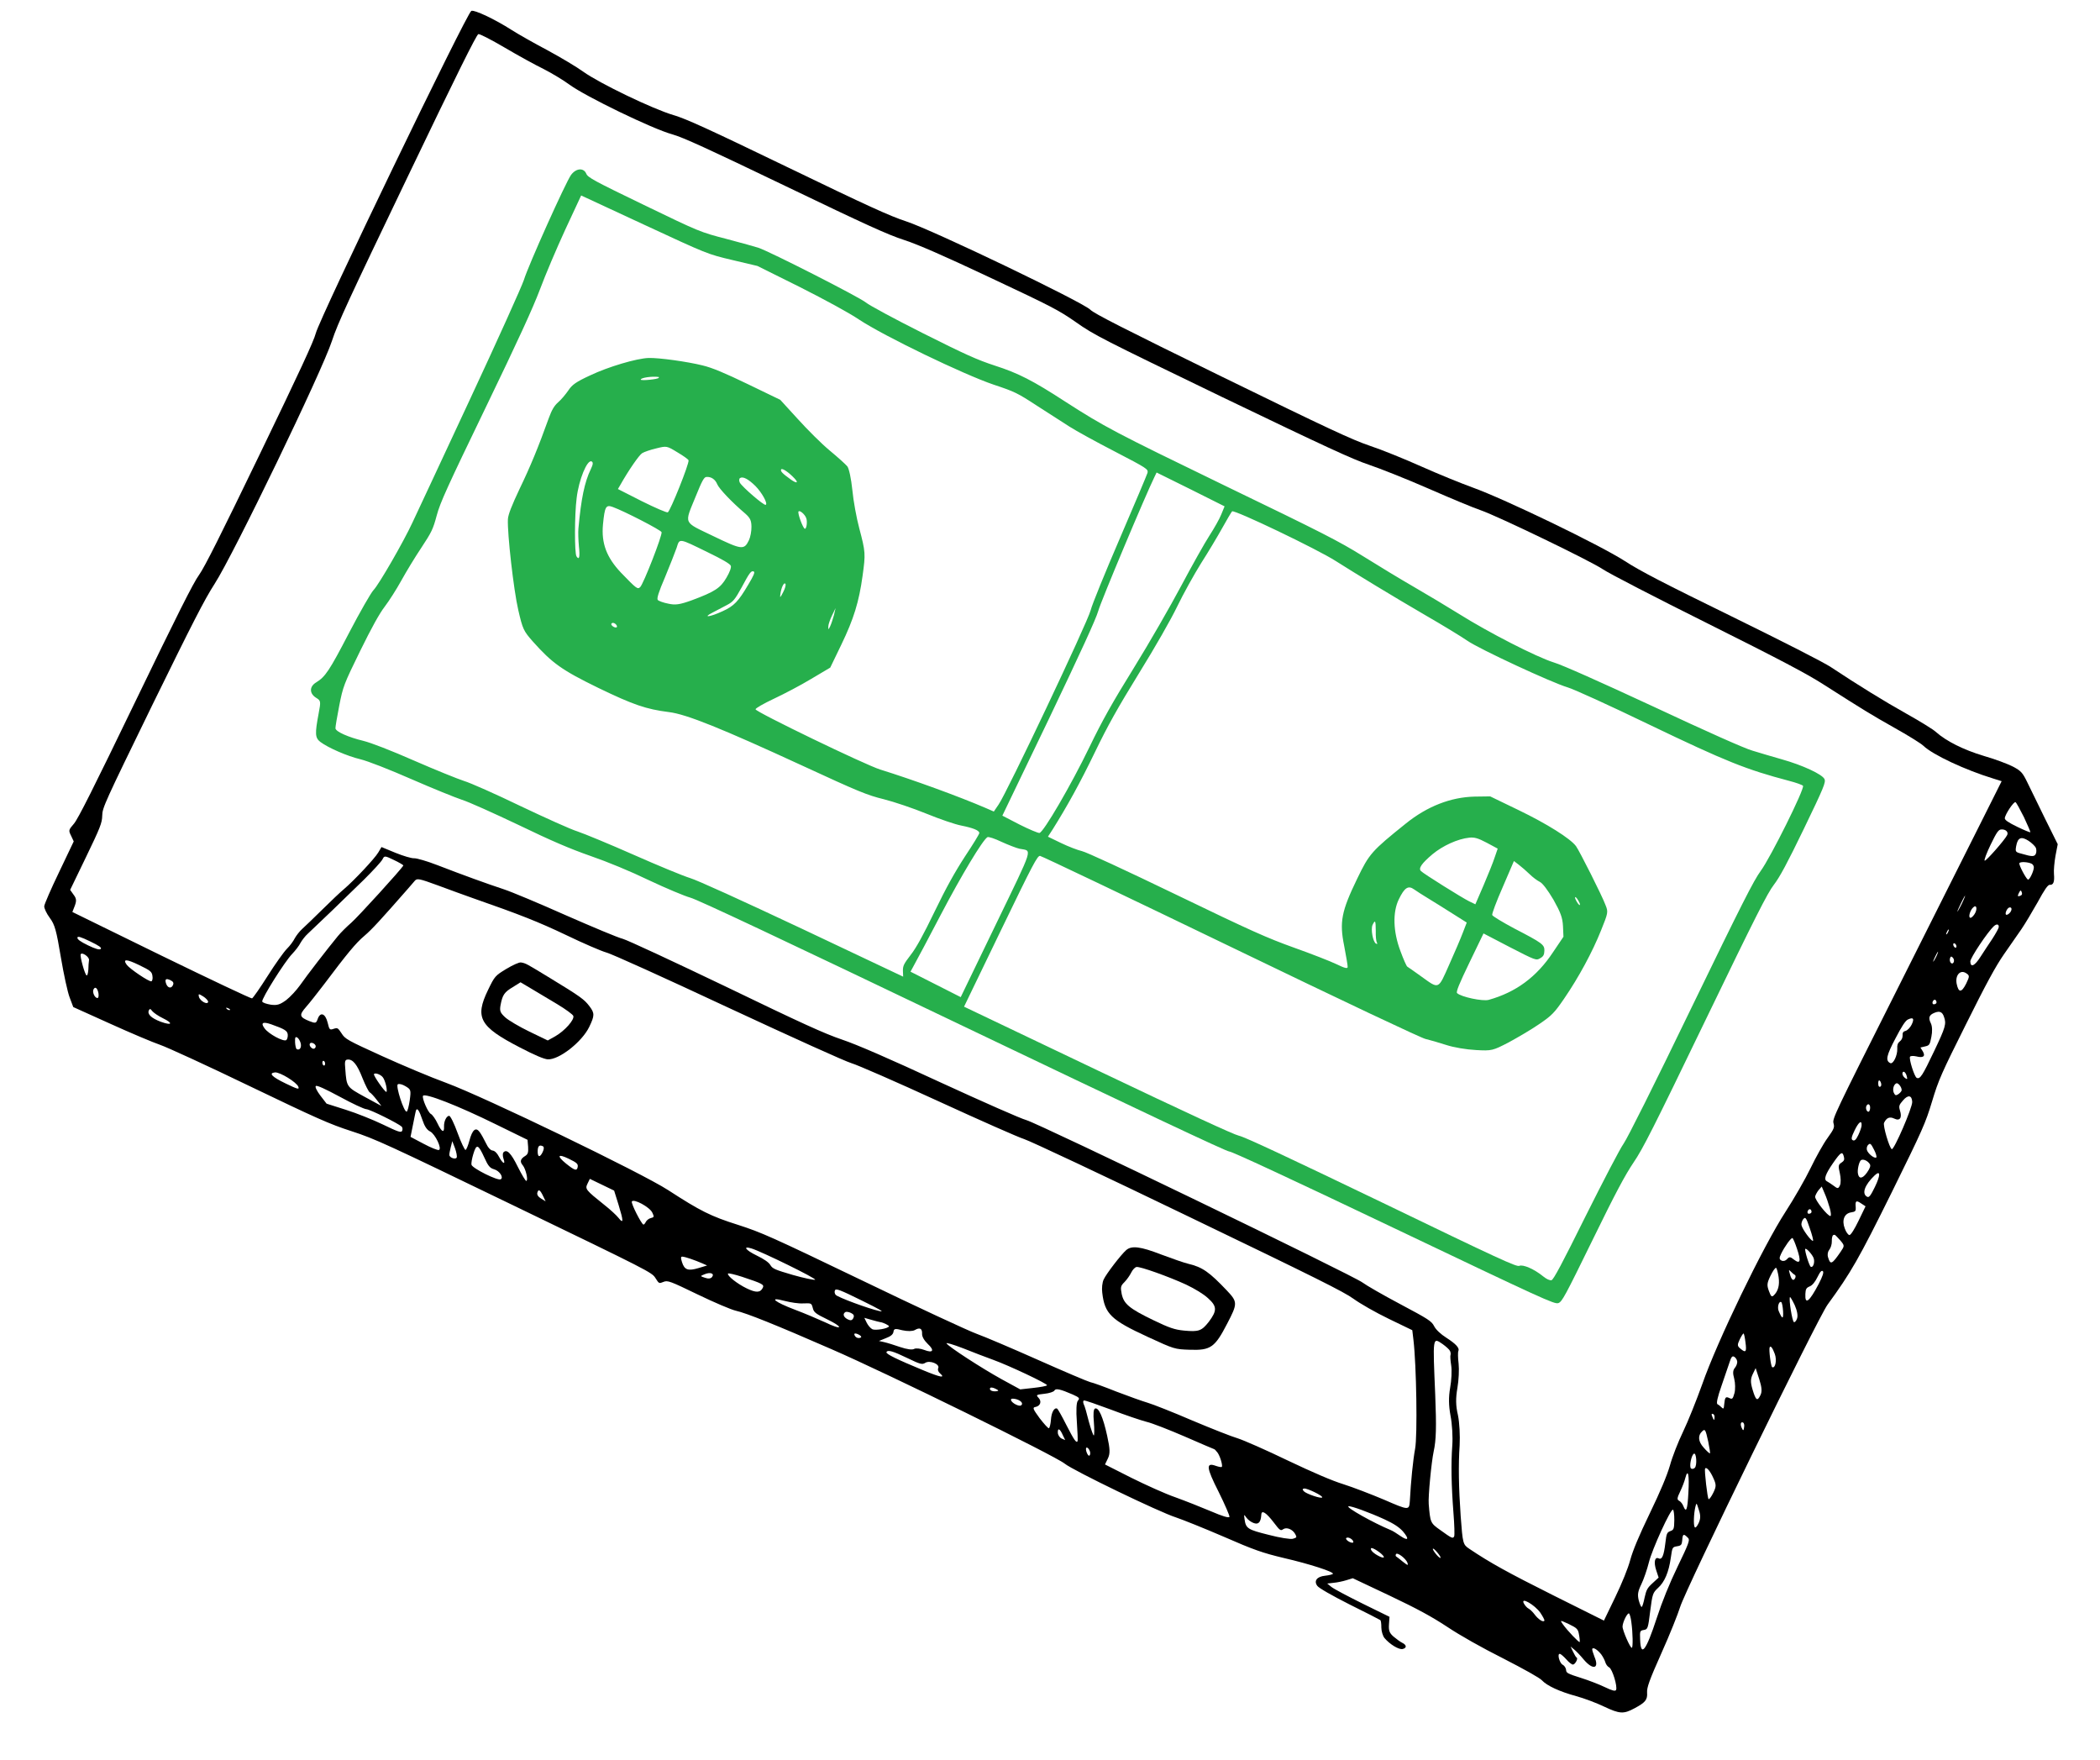 <svg width="593" height="497" viewBox="0 0 593 497" fill="none" xmlns="http://www.w3.org/2000/svg">
<path d="M415.869 137.657C412.582 136.461 406.071 133.82 401.372 131.718C396.673 129.616 390.162 126.975 386.83 125.869C381.775 124.156 375.191 121.087 345.005 106.336C317.182 92.727 308.912 88.508 307.905 87.461C305.8 85.324 263.513 65.007 255.921 62.516C251.23 60.978 245.214 58.24 222.412 47.224C200.064 36.428 193.73 33.536 190.196 32.502C184.352 30.799 169.136 23.448 164.693 20.237C162.869 18.908 158.298 16.195 154.524 14.148C150.729 12.147 146.159 9.547 144.407 8.42C139.741 5.438 134.041 2.74 133.098 3.069C131.885 3.492 90.217 89.861 89.169 94.117C88.612 96.313 84.579 105.009 73.388 128.175C62.351 151.022 57.804 160.086 56.232 162.296C54.615 164.484 49.915 173.866 38.263 197.985C26.392 222.559 22.064 231.169 20.887 232.561C19.355 234.342 19.311 234.432 20.076 235.979L20.82 237.57L16.718 246.177C14.414 250.947 12.533 255.304 12.496 255.846C12.436 256.433 13.156 257.958 14.075 259.186C15.5 261.107 15.929 262.771 17.182 270.267C17.992 275.084 19.1 280.213 19.683 281.672L20.69 284.343L31.133 289.051C36.876 291.658 43.207 294.324 45.179 294.997C47.151 295.669 58.526 300.884 70.426 306.633C89.435 315.76 92.976 317.359 99.276 319.394C106.007 321.581 109.117 323.028 145.273 340.495C183.201 358.817 184.064 359.234 185.079 360.845C186.093 362.455 186.093 362.455 187.35 361.942C188.539 361.452 189.197 361.714 197.055 365.51C201.688 367.748 206.522 369.803 207.789 370.079C210.821 370.76 219.034 374.055 234.762 380.925C250.513 387.75 298.008 411.086 300.654 413.261C303.027 415.192 327.419 426.975 332.087 428.446C334.013 429.096 340.116 431.54 345.585 433.902C354.096 437.622 356.545 438.469 362.52 439.899C369.831 441.582 376.652 443.813 376.389 444.358C376.301 444.539 375.289 444.779 374.163 444.907C371.865 445.141 370.934 446.372 371.991 447.779C372.382 448.361 376.112 450.498 381.064 453.003C385.721 455.308 389.628 457.308 389.788 457.442C389.948 457.575 390.073 458.475 390.065 459.536C390.079 460.551 390.457 461.855 390.94 462.48C392.431 464.264 395.024 465.853 396.104 465.591C397.318 465.281 397.216 464.447 395.944 463.833C395.399 463.57 394.328 462.772 393.529 462.106C392.342 461.084 392.107 460.411 392.219 458.672L392.37 456.504L384.806 452.794C380.604 450.708 376.673 448.641 375.988 448.086L374.779 447.11L376.559 446.905C377.551 446.824 379.17 446.486 380.159 446.179L382.001 445.612L392.356 450.503C400.191 454.231 404.145 456.366 408.653 459.328C412.251 461.738 418.503 465.263 424.5 468.272C430.249 471.217 434.841 473.772 435.414 474.441C436.811 475.956 440.376 477.622 445.131 478.911C447.305 479.513 450.82 480.819 452.955 481.851C457.383 483.934 458.467 484.009 461.58 482.32C464.604 480.699 465.248 479.946 465.107 477.917C464.998 476.52 465.737 474.412 469.174 466.716C471.517 461.518 473.829 455.688 474.435 453.739C475.88 448.891 513.237 372.259 516.072 368.363C522.694 359.293 524.876 355.473 534.208 336.62C542.924 318.925 543.69 317.223 545.569 311.015C547.403 304.899 548.257 303.014 555.154 289.203C560.798 277.868 563.46 272.936 565.872 269.451C567.665 266.9 569.878 263.711 570.829 262.322C571.78 260.932 573.81 257.543 575.352 254.815C577.355 251.132 578.284 249.789 578.826 249.826C579.843 249.925 580.191 248.973 580.003 246.81C579.899 245.751 580.115 243.446 580.429 241.637L581.061 238.357L577.512 231.208C575.586 227.309 573.335 222.692 572.499 220.943C571.153 218.164 570.717 217.673 568.445 216.463C567.013 215.716 563.317 214.322 560.214 213.439C554.437 211.713 549.53 209.231 546.675 206.675C545.943 205.985 542.234 203.689 538.483 201.597C532.004 197.963 524.837 193.548 517.027 188.375C514.955 186.982 503.437 181.137 488.946 174.024C469.821 164.674 463.096 161.2 458.793 158.394C451.738 153.865 424.893 140.896 415.869 137.657ZM452.621 160.734C454.261 161.862 467.576 168.743 482.205 176.034C502.695 186.269 510.194 190.228 514.814 193.188C526.422 200.588 528.151 201.648 534.926 205.481C538.677 207.573 542.386 209.869 543.118 210.559C545.792 213.139 555.034 217.436 562.895 219.833L565.229 220.568L559.057 232.881C555.653 239.696 544.866 261.096 535.136 280.541C518.156 314.299 517.388 315.889 517.743 317.125C518.075 318.294 517.923 318.724 516.041 321.345C514.889 322.917 512.774 326.714 511.282 329.802C509.812 332.846 506.617 338.417 504.208 342.127C497.866 351.892 484.853 378.828 480.685 390.82C479.054 395.354 476.654 401.366 475.272 404.228C473.89 407.089 472.211 411.376 471.566 413.754C470.704 416.699 468.868 421.078 465.862 427.301C462.812 433.615 461.086 437.767 460.355 440.439C459.733 442.772 458.052 446.946 456.121 450.943L452.918 457.575L438.607 450.437C425.931 444.089 420.793 441.271 414.919 437.313C413.097 436.097 413.049 435.849 412.47 428.118C411.909 420.116 411.797 413.507 412.174 408.087C412.318 405.356 412.132 401.681 411.697 399.566C411.051 396.844 411.045 394.769 411.547 391.874C411.924 389.703 412.063 386.633 411.883 385.033C411.68 383.367 411.658 381.788 411.812 381.47C412.207 380.652 411.198 379.492 408.376 377.681C406.874 376.731 405.48 375.442 404.993 374.478C404.251 372.999 403.341 372.447 395.364 368.202C390.546 365.65 385.771 362.895 384.745 362.119C382.305 360.212 293.504 317.313 289.812 316.258C288.318 315.872 277.423 311.057 265.549 305.601C251.131 298.916 241.962 294.934 237.769 293.525C232.76 291.833 226.198 288.832 204.941 278.562C190.293 271.542 177.26 265.47 175.878 265.083C174.52 264.763 167.259 261.703 159.769 258.421C152.3 255.093 144.427 251.793 142.296 251.1C137.56 249.54 130.599 247.018 123.568 244.294C120.642 243.16 117.697 242.298 116.953 242.33C116.254 242.385 113.898 241.695 111.698 240.8L107.727 239.162L106.823 240.686C105.831 242.392 99.96 248.631 97.105 251.061C96.078 251.91 93.383 254.474 91.023 256.807C88.686 259.095 86.147 261.566 85.367 262.254C84.587 262.941 83.656 264.172 83.237 264.923C82.864 265.695 81.868 267.062 81.022 267.886C80.154 268.755 77.718 272.172 75.576 275.563C73.434 278.954 71.464 281.756 71.172 281.895C70.903 281.989 59.367 276.529 45.535 269.79L20.437 257.498L21.135 255.706C21.635 254.323 21.604 253.691 20.777 252.62L19.811 251.257L24.309 241.945C28.281 233.724 28.826 232.362 28.866 230.309C28.903 228.03 29.517 226.758 42.95 199.185C54.321 175.995 57.705 169.338 60.599 164.854C65.924 156.614 90.983 104.742 93.733 96.266C95.358 91.28 98.427 84.696 115.013 50.131C128.965 21.017 134.587 9.727 135.082 9.63C135.465 9.535 138.737 11.227 142.535 13.454C146.242 15.637 151.152 18.346 153.469 19.465C155.718 20.607 159.062 22.615 160.84 23.922C165.261 27.178 184.225 36.396 189.819 37.922C192.967 38.826 199.438 41.784 221.717 52.491C244.722 63.549 250.647 66.243 255.248 67.737C259.305 69.081 265.841 71.902 279.67 78.415C297.063 86.593 298.949 87.561 303.892 91.013C308.949 94.576 310.971 95.609 345.083 112.089C374.494 126.24 381.963 129.681 386.496 131.198C389.533 132.218 397.155 135.227 403.397 137.962C409.639 140.698 416.264 143.45 418.1 144.057C423.087 145.794 449.205 158.411 452.621 160.734ZM571.527 230.726C572.573 232.968 573.388 234.874 573.344 234.965C573.278 235.101 571.599 234.402 569.646 233.459C567.103 232.23 566.1 231.521 566.116 231.025C566.191 229.941 568.646 226.252 569.145 226.494C569.372 226.604 570.414 228.507 571.527 230.726ZM566.79 235.776C566.132 237.139 560.799 243.19 560.436 243.015C560.209 242.905 560.971 240.864 562.112 238.502C563.823 234.959 564.354 234.208 565.144 234.197C566.361 234.113 567.207 234.913 566.79 235.776ZM574.87 239.344C575.08 239.837 575.091 240.627 574.872 241.081C574.477 241.899 573.845 241.93 570.855 241.045C569.112 240.595 569.043 240.506 569.336 238.855C569.777 236.435 570.787 236.083 572.836 237.409C573.77 238.028 574.639 238.896 574.87 239.344ZM574.316 245.014C574.218 246.144 573.055 248.551 572.647 248.354C572.102 248.09 570.018 244.17 570.237 243.716C570.457 243.262 572.488 243.347 573.6 243.828C574.031 243.98 574.377 244.54 574.316 245.014ZM570.363 252.965C569.757 253.176 569.664 253.019 570.081 252.156C570.498 251.293 570.678 251.268 570.89 251.875C571.101 252.481 570.969 252.753 570.363 252.965ZM567.584 257.673C567.207 258.107 566.737 258.384 566.51 258.274C566.055 258.055 566.689 256.512 567.317 256.255C568.125 255.973 568.25 256.874 567.584 257.673ZM553.044 256.923C552.427 257.97 552.709 257.153 553.675 255.155C554.64 253.156 555.148 252.337 554.8 253.289C554.43 254.287 553.64 255.922 553.044 256.923ZM557.573 258.103C557.153 258.74 556.64 259.221 556.346 259.134C555.757 258.962 556.317 256.992 557.208 256.19C558.166 255.252 558.457 256.737 557.573 258.103ZM564.392 261.845C564.352 262.162 563.537 263.617 562.631 265.028C561.658 266.462 560.155 268.762 559.271 270.127C557.614 272.745 556.449 273.302 556.379 271.475C556.343 270.506 561.251 263.129 563.056 261.48C563.858 260.747 564.538 260.963 564.392 261.845ZM549.753 263.737C549.463 263.989 549.482 263.718 549.789 263.082C550.096 262.446 550.297 262.263 550.302 262.601C550.239 262.963 549.975 263.508 549.753 263.737ZM552.462 267.174C552.489 267.467 552.333 267.672 552.061 267.541C551.834 267.431 551.58 267.028 551.554 266.735C551.549 266.397 551.682 266.237 551.955 266.369C552.182 266.479 552.457 266.836 552.462 267.174ZM546.132 271.231C545.69 271.914 545.841 271.371 546.433 270.144C547.048 268.872 547.402 268.371 547.229 268.96C547.035 269.595 546.552 270.594 546.132 271.231ZM551.689 271.675C551.25 272.583 550.357 271.648 550.636 270.606C550.809 270.017 551.011 269.947 551.423 270.37C551.766 270.703 551.864 271.311 551.689 271.675ZM555.201 277.741C553.882 280.354 553.047 280.342 552.516 277.732C552.078 275.392 553.499 273.726 555.137 274.741C556.207 275.426 556.232 275.606 555.201 277.741ZM546.792 283.203C546.682 283.43 546.323 283.593 546.007 283.552C545.69 283.511 545.595 283.129 545.792 282.72C545.99 282.311 546.349 282.148 546.577 282.371C546.806 282.593 546.901 282.975 546.792 283.203ZM548.943 287.099C549.669 289.075 549.367 290.049 546.23 296.657C542.853 303.765 542.19 304.789 541.236 304.328C540.6 304.021 539.021 299.057 539.35 298.375C539.482 298.103 540.271 298.092 541.086 298.261C543.078 298.776 543.771 298.27 542.985 296.882L542.292 295.763L543.619 295.452C544.812 295.187 544.967 294.982 545.387 292.72C545.684 291.295 545.64 289.761 545.246 288.954C544.456 287.341 544.717 286.57 546.31 285.939C547.701 285.379 548.495 285.706 548.943 287.099ZM539.813 289.299C539.418 290.117 538.639 290.917 538.122 291.059C537.425 291.227 537.204 291.568 537.26 292.38C537.269 293.056 536.984 293.647 536.448 294.06C535.912 294.474 535.673 295.086 535.754 296.078C535.847 297.972 534.597 300.561 533.779 300.166C532.371 299.485 532.667 298.06 535.263 293.151C536.955 289.879 538.082 288.127 538.778 287.847C540.302 287.126 540.625 287.618 539.813 289.299ZM538.432 303.87C538.67 304.769 538.581 304.838 537.92 304.351C537.464 304.019 537.185 303.436 537.203 303.052C537.348 302.17 538.122 302.656 538.432 303.87ZM536.932 308.019C536.778 308.337 536.355 308.749 535.952 309.003C535.326 309.372 535.144 309.285 534.773 308.545C534.353 307.558 534.741 306.177 535.504 305.873C536.11 305.662 537.261 307.338 536.932 308.019ZM531.026 306.791C530.713 306.976 530.462 306.799 530.411 306.326C530.258 305.019 530.681 304.607 531.1 305.594C531.31 306.088 531.272 306.63 531.026 306.791ZM539.975 311.114C540.041 312.715 534.836 324.766 534.2 324.459C533.519 324.13 531.65 317.793 532.023 317.021C532.725 315.567 533.623 315.217 534.895 315.831C536.485 316.599 537.171 315.642 536.51 313.53C536.133 312.34 536.263 311.954 537.374 310.698C538.796 309.032 539.881 309.22 539.975 311.114ZM528.086 312.878C528.07 313.374 527.851 313.829 527.716 313.876C527.177 314.063 526.711 312.942 527.04 312.26C527.457 311.397 528.161 311.794 528.086 312.878ZM525.672 317.874C525.611 318.349 525.221 319.505 524.738 320.504C524.123 321.776 523.7 322.188 523.201 321.946C522.656 321.683 522.805 321.027 523.726 319.119C524.889 316.712 525.806 316.09 525.672 317.874ZM529.81 326.82C529.251 327.166 527.403 325.657 527.163 324.645C527.066 324.15 527.215 323.494 527.573 323.218C528.107 322.692 528.335 322.914 529.193 324.617C529.749 325.67 530.034 326.704 529.81 326.82ZM528.008 328.695C528.285 329.165 528.069 329.844 527.183 331.097C525.966 332.806 524.952 332.933 524.661 331.448C524.398 330.368 524.974 327.901 525.533 327.555C526.16 327.186 527.408 327.733 528.008 328.695ZM520.693 326.673C520.884 327.438 520.708 327.801 519.971 328.285C519.098 328.816 519.059 329.245 519.537 331.269C519.825 332.529 519.869 334.062 519.561 334.698C519.101 335.652 518.921 335.677 517.78 334.79C517.074 334.281 516.231 333.706 515.913 333.552C514.914 333.069 515.413 331.574 517.625 328.385C519.838 325.196 520.286 324.964 520.693 326.673ZM529.449 335.105C528.308 337.467 527.799 338.173 527.299 337.932C525.618 337.12 526.509 334.581 529.405 331.834C531.031 330.323 531.051 331.789 529.449 335.105ZM524.841 344.644C523.7 347.006 522.662 348.689 522.257 348.718C521.918 348.722 521.298 347.918 520.923 346.841C520.033 344.506 520.797 342.578 522.779 342.303C523.927 342.129 524.082 341.924 524.023 340.887C523.84 339.062 524.13 338.81 525.519 339.761L526.794 340.601L524.841 344.644ZM516.693 341.1C517.025 342.268 517.106 343.26 516.904 343.331C516.23 343.565 512.328 338.655 512.565 337.817C512.671 337.364 513.134 336.523 513.555 335.998L514.422 335.016L515.261 336.99C515.749 338.067 516.361 339.931 516.693 341.1ZM511.498 342.344C511.389 342.571 511.03 342.734 510.713 342.693C510.397 342.652 510.301 342.27 510.499 341.861C510.696 341.452 511.055 341.289 511.284 341.512C511.513 341.734 511.608 342.117 511.498 342.344ZM511.946 350.347C511.474 350.511 508.969 347.116 508.728 345.991C508.585 345.474 508.846 344.704 509.178 344.248C509.822 343.495 510.028 343.763 511.063 346.839C511.721 348.726 512.126 350.322 511.946 350.347ZM519.637 350.197C520.921 351.714 520.899 351.759 519.727 353.49C517.293 357.02 516.867 357.206 516.205 354.982C515.969 354.195 516.138 353.381 516.56 352.856C516.959 352.377 517.306 351.312 517.272 350.455C517.237 349.598 517.43 348.851 517.654 348.735C518.193 348.547 518.057 348.481 519.637 350.197ZM507.441 352.597C508.617 356.078 508.382 357.029 506.581 355.654C505.577 354.833 505.26 354.793 504.638 355.5C504.239 355.98 503.587 356.169 503.087 355.928C502.406 355.598 502.378 355.193 502.948 354.012C503.936 351.968 505.796 349.393 506.159 349.569C506.341 349.656 506.923 351.002 507.441 352.597ZM512.101 355.128C512.568 356.25 512.05 358.017 511.323 357.666C510.915 357.468 509.547 353.11 509.766 352.655C509.964 352.247 511.589 353.984 512.101 355.128ZM513.6 362.463C510.895 367.599 509.644 368.563 509.803 365.335C509.874 363.912 510.073 363.616 511.06 363.197C511.756 362.917 512.555 361.958 513.213 360.595C513.959 359.051 514.404 358.594 514.747 358.927C515.045 359.239 514.698 360.304 513.6 362.463ZM506.843 359.983C507.07 360.092 507.098 360.498 506.922 360.862C506.461 361.815 505.869 361.417 505.441 359.754C505.062 358.45 505.084 358.405 505.724 359.05C506.091 359.451 506.615 359.873 506.843 359.983ZM502.248 360.564C502.573 362.906 502.1 364.582 500.852 365.772C500.273 366.277 500.089 366.076 499.504 364.505C498.895 362.866 498.955 362.279 499.964 360.189C500.6 358.872 501.309 357.87 501.536 357.979C501.718 358.067 502.049 359.236 502.248 360.564ZM507.461 372.27C507.245 372.95 506.8 373.408 506.573 373.298C506.073 373.056 505.11 366.933 505.439 366.251C505.527 366.07 506.104 367.077 506.778 368.467C507.476 370.037 507.743 371.454 507.461 372.27ZM503.508 370.249C503.629 372.548 503.291 372.553 502.289 370.22C501.801 369.144 502.295 367.31 502.976 367.639C503.203 367.748 503.422 368.919 503.508 370.249ZM492.888 379.012C493.263 381.714 492.975 382.079 491.468 380.791C490.578 380.081 490.528 379.721 491.275 378.176C491.735 377.223 492.221 376.449 492.357 376.515C492.494 376.581 492.735 377.705 492.888 379.012ZM501.167 382.283C501.8 383.989 501.337 386.455 500.429 386.016C500.065 385.841 499.435 380.998 499.72 380.408C499.984 379.863 500.511 380.51 501.167 382.283ZM490.523 384.256C490.665 384.773 490.383 385.589 489.939 386.159C489.317 386.867 489.261 387.68 489.711 389.298C490.021 390.512 490.046 392.317 489.789 393.313C489.315 394.989 489.182 395.149 488.319 394.732C487.274 394.227 487.075 394.523 486.877 396.556C486.781 397.799 486.67 397.913 486.144 397.379C485.846 397.067 485.322 396.645 485.004 396.492C484.595 396.294 484.956 394.62 486.128 391.265C487.039 388.567 488.103 385.552 488.428 384.532C488.861 383.173 489.149 382.808 489.649 383.049C490.012 383.225 490.426 383.761 490.523 384.256ZM497.129 393.89C496.229 395.752 495.819 395.442 494.874 392.296C494.282 390.274 494.292 389.326 494.95 387.963L495.762 386.283L496.775 389.405C497.505 391.719 497.612 392.891 497.129 393.89ZM492.534 402.706C492.416 403.994 492.237 404.132 491.818 403.145C491.353 402.136 491.567 401.343 492.203 401.651C492.43 401.76 492.595 402.232 492.534 402.706ZM484.153 400.339C484.073 401.084 484.006 401.108 483.657 400.323C483.192 399.314 483.233 398.998 483.823 399.283C484.05 399.393 484.215 399.864 484.153 400.339ZM482.372 407.041C482.735 408.841 482.981 410.304 482.846 410.351C482.711 410.398 481.889 409.665 481.064 408.706C479.529 407.012 479.393 405.322 480.618 404.177C481.465 403.354 481.602 403.532 482.372 407.041ZM478.57 414.448C478.236 414.791 477.718 414.821 477.489 414.598C476.963 414.064 477.596 410.897 478.312 410.458C479.028 410.02 479.283 413.784 478.57 414.448ZM382.236 366.733C384.104 368.084 388.402 370.553 392.172 372.374L398.804 375.578L399.135 378.371C399.976 385.444 400.293 405.429 399.598 409.071C399.01 412.26 398.413 418.134 398.108 423.869C397.917 426.466 397.805 426.468 390.86 423.449C387.183 421.897 382.035 419.914 379.361 419.071C376.144 418.077 370.811 415.78 363.566 412.337C357.571 409.44 351.238 406.661 349.539 406.12C347.817 405.625 342.033 403.334 336.587 401.04C331.208 398.721 325.56 396.497 324.087 396.066C322.615 395.635 318.648 394.222 315.245 392.915C311.911 391.584 308.578 390.366 307.854 390.24C307.152 390.069 300.594 387.293 293.217 384.01C285.885 380.748 278.033 377.403 275.788 376.598C273.544 375.794 259.081 369.087 243.637 361.627C217.679 349.142 215.046 347.983 208.406 345.839C200.679 343.395 197.794 341.945 188.666 336.023C181.291 331.228 136.823 309.745 125.984 305.741C121.789 304.219 113.688 300.81 107.945 298.203C97.978 293.669 97.455 293.36 96.44 291.749C95.404 290.184 95.313 290.14 94.19 290.494C93.112 290.87 92.998 290.758 92.519 288.734C91.874 286.126 90.445 285.604 89.707 287.712C89.273 288.959 89.093 288.984 87.346 288.308C84.533 287.173 84.413 286.611 86.412 284.328C87.39 283.231 89.585 280.426 91.403 278.055C97.985 269.302 100.448 266.29 102.902 264.226C104.998 262.438 107.355 259.879 115.22 250.905C115.864 250.152 116.73 249.17 117.13 248.691C117.774 247.937 118.385 248.064 123.668 250C126.843 251.198 131.287 252.784 133.531 253.589C146.906 258.257 151.987 260.264 159.913 264.036C164.773 266.384 169.879 268.571 171.215 268.936C172.664 269.3 187.329 275.937 205.472 284.421C224.227 293.145 238.574 299.628 240.432 300.189C242.198 300.707 253.206 305.521 264.944 310.911C276.682 316.301 287.577 321.117 289.186 321.614C290.795 322.111 311.662 331.911 335.509 343.432C371.551 360.787 379.501 364.74 382.236 366.733ZM483.775 417.243C484.681 419.193 484.665 419.69 483.809 421.461C483.283 422.551 482.662 423.372 482.481 423.284C482.163 423.131 481.242 415.179 481.483 414.679C481.791 414.043 482.89 415.247 483.775 417.243ZM409.465 381.456C409.628 381.815 409.703 382.356 409.593 382.583C409.484 382.81 409.569 384.14 409.791 385.536C410.014 386.931 409.872 389.776 409.494 391.834C409.034 394.525 409.065 396.781 409.601 399.73C410.061 402.025 410.27 405.767 410.099 408.093C409.718 413.288 409.821 419.22 410.426 427.131C410.697 430.511 410.783 433.466 410.629 433.784C410.278 434.511 409.96 434.357 406.679 431.987C403.922 430.04 403.875 429.905 403.443 424.654C403.257 422.603 404.206 412.753 404.843 409.812C405.544 406.621 405.651 402.919 405.279 393.832C404.58 377.304 404.516 377.553 407.34 379.477C408.297 380.164 409.279 381.03 409.465 381.456ZM476.77 421.422C476.521 426.344 476.149 427.229 475.356 425.276C475.121 424.603 474.548 423.934 474.139 423.736C473.503 423.429 473.586 422.909 474.442 421.138C475.034 419.911 475.688 418.21 475.901 417.305C476.652 414.474 477.062 416.409 476.77 421.422ZM113.89 244.38C113.429 245.334 101.025 258.95 99.197 260.531C97.948 261.609 96.234 263.302 95.412 264.306C92.571 267.751 86.607 275.458 84.749 278.146C83.708 279.604 81.952 281.501 80.79 282.396C79.07 283.638 78.262 283.92 76.476 283.673C75.232 283.465 74.167 283.118 74.05 282.781C73.814 281.995 80.394 271.504 82.508 269.332C83.42 268.372 84.462 267.027 84.835 266.255C85.253 265.504 86.184 264.273 86.965 263.586C89.193 261.525 97.655 253.4 102.776 248.367C105.358 245.805 107.715 243.246 108.022 242.61C108.527 241.565 108.685 241.586 111.274 242.837C112.773 243.561 113.956 244.244 113.89 244.38ZM479.64 430.091C479.179 431.045 478.734 431.503 478.55 431.189C478.158 430.608 478.294 427.312 478.742 425.456C479.064 424.211 479.064 424.211 479.724 426.323C480.264 427.872 480.211 428.911 479.64 430.091ZM472.792 429.192C472.758 431.697 472.626 431.969 471.683 432.298C470.718 432.672 470.587 432.945 470.263 435.702C469.838 439.25 469.313 440.453 468.404 440.014C467.269 439.465 466.93 441.094 467.683 443.363L468.365 445.429L466.649 447.009C465.156 448.361 464.893 448.906 464.403 451.078C464.129 452.458 463.784 453.636 463.582 453.707C463.425 453.799 463.053 452.947 462.744 451.845C462.361 450.204 462.485 449.367 463.494 447.278C464.175 445.87 465.129 443.082 465.6 441.18C466.519 437.422 471.778 425.957 472.413 426.264C472.641 426.374 472.794 427.68 472.792 429.192ZM476.719 434.283C477.245 434.817 476.788 435.996 473.737 442.31C471.411 447.125 469.382 452.139 467.844 456.83C464.811 466.121 463.326 468.037 463.144 462.963C463.043 460.505 463.087 460.414 464.19 460.219C465.292 460.023 465.38 459.842 465.989 454.87C466.622 449.965 466.732 449.738 468.179 448.365C470.052 446.692 471.232 443.901 471.808 439.809C472.241 436.825 472.241 436.825 473.592 436.581C474.673 436.431 474.917 436.157 475.015 435.028C475.145 433.018 475.415 432.924 476.719 434.283ZM460.662 458.011C461.088 461.073 461.143 465.134 460.806 465.251C460.38 465.437 458.121 460.256 458.174 459.218C458.247 457.908 459.543 455.341 459.997 455.56C460.179 455.648 460.533 456.771 460.662 458.011ZM396.171 432.401C398.028 434.587 397.675 435.201 395.443 433.675C394.441 432.966 393.235 432.216 392.713 432.02C387.858 430.01 379.969 425.583 380.777 425.301C381.383 425.09 386.712 427.048 390.935 428.976C393.637 430.225 395.117 431.22 396.171 432.401ZM373.365 422.785C373.146 423.239 368.953 421.83 368.198 421.073C367.717 420.56 367.759 420.357 368.3 420.282C369.179 420.202 373.585 422.33 373.365 422.785ZM406.276 438.852C406.827 439.566 406.946 440.016 406.583 439.84C405.787 439.4 404.039 436.987 404.788 437.293C405.106 437.446 405.77 438.159 406.276 438.852ZM343.795 410.124C344.531 411.152 345.263 413.579 345.045 414.146C344.958 414.327 344.188 414.18 343.372 413.898C340.47 412.832 340.603 414.296 344.104 421.198C345.89 424.806 347.264 427.991 347.178 428.285C347.003 428.649 345.236 428.131 341.945 426.71C339.154 425.529 334.685 423.763 331.919 422.763C329.131 421.808 323.569 419.289 319.457 417.247L312.029 413.49L312.84 411.809C313.499 410.446 313.482 409.206 312.64 405.382C311.486 400.118 310.252 397.337 309.241 397.689C308.77 397.854 308.675 399.209 308.888 401.552C309.05 403.535 309.028 405.205 308.871 405.298C308.691 405.323 308.081 403.571 307.464 401.369C306.915 399.142 306.298 396.94 306.021 396.47C305.811 395.976 305.827 395.48 306.075 395.431C306.299 395.315 309.745 396.532 313.736 398.012C317.705 399.537 322.238 401.055 323.732 401.44C325.248 401.781 330.148 403.699 334.596 405.624C339.044 407.549 342.744 409.168 342.857 409.167C342.97 409.165 343.381 409.588 343.795 410.124ZM434.951 455.337C435.665 456.411 436.197 457.396 436.109 457.578C435.824 458.168 434.413 457.263 433.356 455.856C432.85 455.163 432.05 454.384 431.641 454.187C431.187 453.967 430.614 453.298 430.29 452.694C429.316 450.766 433.386 453.125 434.951 455.337ZM445.888 461.573C446.082 462.564 446.14 463.488 446.074 463.624C445.942 463.897 442.624 460.445 441.289 458.568C440.461 457.383 440.507 457.405 443.027 458.567C445.343 459.686 445.641 459.998 445.888 461.573ZM304.361 395.5C303.961 395.979 303.834 398.214 304.08 401.415C304.277 404.255 304.378 406.713 304.29 406.894C303.961 407.576 303.247 406.502 301.115 402.335C299.886 399.892 298.707 397.81 298.525 397.722C297.707 397.327 296.892 398.783 296.763 400.905C296.668 402.147 296.388 403.189 296.186 403.259C295.984 403.33 294.816 402.037 293.576 400.43C291.69 397.838 291.504 397.412 292.359 397.265C293.777 396.997 294.233 395.705 293.272 394.68C292.494 393.856 292.583 393.787 294.948 393.53C296.3 393.398 297.58 392.952 297.734 392.634C298.085 391.908 299.443 392.227 302.915 393.737C304.8 394.591 304.983 394.792 304.361 395.5ZM295.66 391.128C295.55 391.355 293.84 391.649 291.767 391.881L288.095 392.292L282.776 389.386C277.161 386.281 268.033 380.359 267.297 379.331C267.022 378.974 269.128 379.6 271.964 380.689C274.731 381.802 278.564 383.261 280.378 383.914C285.003 385.588 295.858 390.72 295.66 391.128ZM397.442 441.251C397.702 442.105 397.52 442.017 396.175 440.975C395.33 440.287 394.486 439.599 394.305 439.511C394.077 439.401 394.051 439.108 394.183 438.836C394.512 438.155 396.974 440.016 397.442 441.251ZM452.168 467.128C452.674 467.821 453.184 468.852 453.327 469.369C453.492 469.953 453.975 470.578 454.384 470.776C455.292 471.215 456.804 476.203 456.343 477.157C456.146 477.565 455.286 477.374 453.242 476.387C451.697 475.641 448.59 474.419 446.347 473.728C442.653 472.56 442.244 472.362 442.232 471.46C442.157 470.92 441.742 470.271 441.288 470.052C440.379 469.613 439.642 466.848 440.479 466.972C440.75 466.991 441.572 467.724 442.305 468.526C443.016 469.374 443.882 470.016 444.175 469.99C444.806 469.959 445.686 468.255 445.231 468.035C445.004 467.925 444.588 467.164 444.193 466.357L443.496 464.9L444.5 465.721C445.07 466.165 446.261 467.412 447.178 468.528C449.815 471.65 451.705 471.218 450.236 467.764C449.839 466.731 449.532 465.743 449.62 465.561C449.883 465.016 451.089 465.767 452.168 467.128ZM149.13 323.814C149.219 325.37 149.09 325.868 148.352 326.352C146.92 327.228 146.727 327.976 147.622 329.024C148.47 330.05 149.214 333.266 148.629 333.432C148.427 333.503 147.342 331.69 146.229 329.471C144.28 325.505 143.091 324.37 142.157 325.375C141.935 325.604 141.923 326.439 142.182 327.18C142.816 328.999 141.953 328.582 140.864 326.544C140.378 325.58 139.692 324.913 139.104 324.853C138.517 324.793 137.807 324.058 137.18 322.691C136.622 321.525 135.836 320.137 135.423 319.601C134.342 318.127 133.361 318.997 132.546 322.077C132.181 323.413 131.723 324.593 131.453 324.686C131.251 324.757 130.207 322.628 129.223 319.911C128.238 317.195 127.17 314.998 126.81 315.048C126.044 315.126 125.32 316.625 125.385 318.113C125.479 320.007 124.706 319.634 123.568 317.236C122.964 315.935 122.09 314.729 121.681 314.531C120.864 314.136 119.117 310.099 119.446 309.418C119.885 308.509 129.275 312.149 140.132 317.506L148.968 321.831L149.13 323.814ZM153.234 325.292C152.444 326.928 151.788 326.779 151.83 324.95C151.879 323.574 152.302 323.162 153.302 323.644C153.665 323.82 153.629 324.475 153.234 325.292ZM163.128 329.512C162.896 330.688 162.307 330.516 159.844 328.541C157.151 326.345 157.48 325.663 160.569 327.155C162.931 328.296 163.274 328.63 163.128 329.512ZM230.164 361.336C229.827 361.454 226.976 360.861 223.873 359.978C218.867 358.512 218.164 358.228 217.541 357.199C217.124 356.437 215.689 355.464 213.645 354.477C210.511 352.963 209.614 351.689 212.242 352.51C215.211 353.44 230.837 361.101 230.164 361.336ZM248.356 370.181C245.211 369.502 236.616 366.302 235.998 365.611C235.7 365.299 235.58 364.737 235.777 364.328C236.063 363.738 237.106 364.13 243.261 367.159C248.645 369.816 249.872 370.521 248.356 370.181ZM260.379 376.605C260.344 377.373 260.945 378.448 261.974 379.449C263.985 381.317 263.477 382.136 260.937 381.133C259.939 380.763 258.673 380.599 258.158 380.854C257.599 381.201 256.084 380.973 254.203 380.344C252.571 379.78 250.577 379.153 249.717 378.961L248.2 378.621L250.152 377.827C251.522 377.312 252.169 376.785 252.294 376.061C252.417 375.112 252.777 375.062 254.815 375.598C256.286 375.916 257.639 375.898 258.311 375.55C259.721 374.719 260.448 375.07 260.379 376.605ZM390.763 439.537C390.88 439.874 390.384 439.858 389.566 439.463C387.931 438.673 386.902 437.672 387.143 437.172C387.385 436.672 390.39 438.685 390.763 439.537ZM382.154 435.322C382.204 435.682 381.708 435.667 381.072 435.359C380.436 435.052 380.001 434.562 380.11 434.335C380.242 434.062 380.739 434.078 381.193 434.297C381.693 434.539 382.15 434.984 382.154 435.322ZM102.366 304.416C103.207 306.503 104.134 308.295 104.406 308.427C104.724 308.58 105.571 309.494 106.329 310.476L107.707 312.262L103.048 309.731C97.865 306.891 97.888 306.959 97.503 301.842C97.293 299.725 97.422 299.226 98.121 299.172C99.607 298.994 100.87 300.556 102.366 304.416ZM109.028 306.514C109.244 307.458 109.254 308.248 109.12 308.295C108.716 308.436 105.402 303.698 105.6 303.289C105.841 302.789 107.473 303.354 108.093 304.157C108.414 304.537 108.835 305.636 109.028 306.514ZM115.695 310.687C115.447 312.36 115.083 313.809 114.836 313.857C114.095 314.116 111.645 306.546 112.339 306.153C112.675 305.923 113.626 306.158 114.49 306.688C116.014 307.592 116.106 307.749 115.695 310.687ZM81.263 292.204C81.294 292.835 81.077 293.515 80.831 293.677C80.026 294.184 75.889 291.961 74.74 290.398C73.545 288.812 74.149 288.375 76.551 289.2C80.474 290.59 81.202 291.054 81.263 292.204ZM89.072 295.753C88.875 296.162 88.447 296.235 88.037 295.925C87.011 295.149 87.379 294.039 88.469 294.565C89.014 294.829 89.291 295.299 89.072 295.753ZM84.88 294.456C85.236 295.692 84.662 296.648 83.799 296.231C83.572 296.121 83.38 295.244 83.322 294.319C83.28 292.899 83.39 292.672 83.889 292.913C84.253 293.088 84.691 293.804 84.88 294.456ZM174.691 340.252C176.084 344.79 176.096 345.693 174.672 343.885C174.121 343.17 172.339 341.525 170.674 340.216C165.337 335.957 165.175 335.711 165.9 334.212L166.558 332.85L170.01 334.517L173.417 336.163L174.691 340.252ZM184.196 342.379C184.753 343.544 184.733 343.702 183.788 343.918C183.225 344.039 182.578 344.567 182.359 345.021C182.118 345.52 181.806 345.818 181.669 345.752C181.034 345.445 178.159 339.799 178.422 339.253C178.861 338.345 183.452 340.787 184.196 342.379ZM251.032 374.499C250.725 375.135 247.258 375.701 246.373 375.329C245.828 375.066 245.117 374.218 244.746 373.479L244.073 372.089L246.043 372.649C247.13 372.95 248.263 373.273 248.534 373.292C249.438 373.393 251.142 374.272 251.032 374.499ZM28.453 267.925C28.119 268.268 26.942 267.923 24.852 266.914C22.763 265.904 21.76 265.196 21.867 264.743C21.883 264.247 22.812 264.527 25.401 265.778C27.99 267.029 28.787 267.582 28.453 267.925ZM43.041 275.533C43.187 276.275 43.016 276.977 42.747 277.071C42.14 277.282 36.652 273.566 35.802 272.427C34.56 270.707 35.712 270.759 39.209 272.449C42.434 274.007 42.89 274.339 43.041 275.533ZM48.809 278.207C48.326 279.206 47.33 278.949 46.907 277.736C46.461 276.456 46.886 276.157 48.112 276.75C48.929 277.145 49.138 277.525 48.809 278.207ZM58.776 282.854C58.632 283.849 56.472 282.637 56.162 281.423C55.97 280.546 56.083 280.544 57.38 281.339C58.153 281.825 58.772 282.516 58.776 282.854ZM64.877 285.185C64.675 285.255 64.245 285.103 63.992 284.813C63.695 284.502 63.897 284.431 64.397 284.673C64.918 284.869 65.125 285.136 64.877 285.185ZM240.96 372.154C240.631 372.836 240.203 372.909 239.431 372.536C238.205 371.944 237.876 371 238.681 370.493C238.949 370.286 239.673 370.412 240.309 370.719C241.081 371.092 241.289 371.473 240.96 372.154ZM359.722 429.92C361.399 432.13 361.65 432.307 362.364 431.756C363.348 431.111 365.027 431.81 365.768 433.176C366.231 434.072 366.209 434.118 365.086 434.472C364.435 434.661 361.36 434.184 358.28 433.369C352.281 431.871 351.803 431.584 351.428 428.882C351.251 427.508 351.251 427.508 351.987 428.536C352.424 429.139 353.336 429.803 354.061 430.042C355.399 430.52 356.043 429.767 356.172 427.644C356.242 426.222 357.563 427.084 359.722 429.92ZM91.734 300.68C91.602 300.953 91.398 300.91 91.192 300.642C91.031 300.396 90.979 299.923 91.089 299.696C91.22 299.424 91.469 299.488 91.631 299.734C91.837 300.002 91.844 300.453 91.734 300.68ZM119.267 316.166C119.879 318.03 120.569 319.036 121.432 319.453C122.886 320.155 124.884 324.37 123.941 324.699C123.604 324.816 121.676 324.052 119.63 322.952L115.926 320.995L116.644 317.42C117.046 315.429 117.383 313.687 117.493 313.46C117.844 312.734 118.42 313.628 119.267 316.166ZM281.401 392.812C280.208 392.963 279.299 392.524 279.585 391.934C279.716 391.661 280.349 391.743 281.076 392.094C282.03 392.555 282.122 392.712 281.401 392.812ZM288.559 396.55C288.34 397.004 287.776 397.012 286.913 396.595C285.459 395.892 284.971 394.816 286.1 394.914C287.568 395.006 288.888 395.868 288.559 396.55ZM229.552 369.444C229.815 370.524 230.431 370.989 233.519 372.481C235.654 373.513 237.065 374.418 236.934 374.691C236.802 374.963 235.17 374.399 232.99 373.346C230.878 372.382 227.111 370.786 224.503 369.806C218.675 367.607 216.849 366.052 221.514 367.298C223.257 367.748 225.608 368.099 226.713 368.016C229.216 367.937 229.125 367.893 229.552 369.444ZM264.933 386.312C264.736 386.721 264.947 387.328 265.381 387.705C267.116 389.216 265.578 388.921 260.631 386.867C253.348 383.853 250.078 382.273 250.319 381.773C250.67 381.047 252.142 381.478 256.276 383.475C259.819 385.186 260.408 385.359 261.302 384.783C262.578 383.998 265.482 385.177 264.933 386.312ZM25.135 271.084C25.051 271.604 24.956 272.846 24.946 273.794C24.869 274.765 24.676 275.512 24.449 275.402C23.949 275.161 22.525 269.991 22.788 269.446C23.14 268.719 25.28 270.202 25.135 271.084ZM136.785 326.87C137.809 329.157 138.337 329.804 139.469 330.127C141.054 330.557 142.276 332.436 141.403 332.966C140.643 333.496 133.374 329.872 133.135 328.86C133.039 328.478 133.268 327.076 133.679 325.762C134.565 322.884 135.041 323.058 136.785 326.87ZM215.394 363.613C214.714 365.021 213.473 365.038 210.884 363.787C208.159 362.471 205.285 360.186 205.57 359.595C205.658 359.414 207.423 359.818 209.508 360.489C215.401 362.44 215.833 362.705 215.394 363.613ZM300.116 405.214L300.789 406.604L299.768 406.166C299.223 405.903 298.739 405.165 298.708 404.534C298.643 403.045 299.324 403.375 300.116 405.214ZM243.066 377.653C242.82 377.814 242.301 377.844 241.938 377.669C241.574 377.493 241.275 377.068 241.249 376.775C241.199 376.415 241.695 376.431 242.377 376.76C243.058 377.089 243.379 377.468 243.066 377.653ZM307.858 410.41C307.819 410.84 307.641 411.09 307.46 411.002C307.006 410.783 306.489 409.301 306.708 408.847C306.972 408.302 307.936 409.552 307.858 410.41ZM128.956 326.841C128.649 327.477 126.926 326.869 126.893 326.125C126.845 325.877 127.034 324.905 127.27 323.954L127.72 322.21L128.491 324.208C128.891 325.353 129.11 326.523 128.956 326.841ZM197.246 358.039C194.303 358.914 193.283 358.59 192.576 356.343C192.175 355.085 192.238 354.723 192.803 354.828C193.662 354.907 196.155 355.775 198.289 356.694L199.673 357.307L197.246 358.039ZM113.45 318.118C113.657 318.386 113.754 318.881 113.556 319.29C113.271 319.88 112.409 319.576 108.14 317.513C105.369 316.175 100.628 314.277 97.659 313.347L92.221 311.616L90.43 309.294C89.442 307.976 88.884 306.811 89.198 306.626C89.533 306.396 91.781 307.425 96.008 309.692C99.418 311.563 102.801 313.141 103.456 313.178C104.585 313.275 112.445 317.184 113.45 318.118ZM153.381 337.744L154.078 339.201L152.781 338.407C151.962 337.899 151.57 337.318 151.743 336.729C152.044 335.642 152.521 335.929 153.381 337.744ZM201.071 360.559C200.739 361.015 200.018 361.115 199.111 360.789C197.661 360.312 197.661 360.312 198.985 359.775C200.6 359.099 201.825 359.579 201.071 360.559ZM45.957 287.473C49 288.943 48.603 289.648 45.407 288.496C42.708 287.472 41.519 286.338 42.046 285.248C42.287 284.748 42.491 284.79 42.996 285.483C43.386 285.951 44.685 286.859 45.957 287.473ZM84.26 306.874C84.542 307.682 84.089 307.575 80.682 305.93C76.731 304.021 75.769 302.996 77.661 302.79C79.059 302.68 83.814 305.594 84.26 306.874ZM27.812 280.5C27.914 281.334 27.785 281.832 27.469 281.791C26.723 281.711 26.025 280.141 26.398 279.369C26.859 278.415 27.543 278.97 27.812 280.5Z" fill="black"/>
<path d="M214.125 69.944C213.355 69.684 209.301 68.566 205.18 67.471C197.708 65.543 197.526 65.455 181.856 57.884C167.729 51.06 166.002 50.113 165.559 49.059C164.835 47.309 162.694 47.451 161.254 49.388C159.748 51.462 149.149 75.025 147.94 79.035C147.377 80.78 140.479 96.103 132.565 113.065C124.651 130.026 117.418 145.579 116.452 147.578C114.02 152.845 106.989 165.079 105.453 166.635C104.764 167.366 101.656 172.755 98.556 178.709C92.972 189.456 91.843 191.096 89.293 192.665C87.323 193.843 87.328 195.805 89.262 197.02C90.604 197.837 90.629 198.017 89.977 201.455C88.903 207.155 88.964 208.305 90.424 209.458C92.681 211.165 98.105 213.505 101.772 214.38C103.832 214.871 109.865 217.226 116.152 219.983C122.121 222.586 128.587 225.206 130.423 225.812C132.326 226.396 139.454 229.615 146.335 232.883C155.601 237.36 160.844 239.612 166.738 241.675C171.634 243.368 177.987 245.989 183.301 248.557C188.093 250.815 193.312 253 194.942 253.452C197.026 254.01 220.255 264.952 272.079 289.764C320.314 312.842 346.542 325.232 347.15 325.133C347.736 325.08 364.356 332.773 393.446 346.659C435.89 366.883 438.909 368.285 440.033 367.932C441.11 367.556 441.924 365.988 449.673 350.18C456.148 336.893 458.92 331.734 461.287 328.227C463.963 324.31 466.951 318.358 481.543 288.152C495.85 258.537 499.08 252.198 500.898 249.827C502.56 247.661 504.673 243.752 509.391 233.986C514.986 222.403 515.62 220.86 515.202 219.986C514.619 218.64 508.989 216.032 503.168 214.397C500.608 213.664 496.826 212.565 494.832 211.938C492.567 211.292 481.83 206.497 466.934 199.526C451.926 192.555 441.189 187.761 438.788 187.049C433.916 185.536 420.262 178.547 411.842 173.247C408.52 171.194 402.878 167.796 399.24 165.702C395.647 163.63 389.186 159.725 384.885 157.031C377.991 152.748 373.538 150.485 345.558 136.968C314.602 121.957 311.92 120.55 300.722 113.347C291.639 107.447 287.55 105.359 280.955 103.238C275.924 101.592 272.655 100.124 260.615 94.084C252.278 89.888 245.527 86.235 244.478 85.392C242.766 83.948 217.321 70.984 214.125 69.944ZM242.672 90.29C249.639 94.888 272.032 105.706 280.6 108.612C286.538 110.584 287.31 110.958 292.887 114.604C296.142 116.681 300.285 119.354 302.037 120.481C303.79 121.608 309.541 124.778 314.79 127.482C324.015 132.275 324.266 132.452 324.032 133.516C323.881 134.059 320.362 142.387 316.251 151.942C312.139 161.496 308.383 170.662 307.977 172.315C307.077 175.802 284.247 223.988 281.988 227.155L280.639 229.137L278.324 228.13C270.767 224.871 257.661 220.109 248.553 217.277C244.407 216.003 213.429 201.037 213.35 200.271C213.324 199.978 215.652 198.638 218.477 197.314C221.302 195.989 226.096 193.487 229.027 191.71L234.443 188.5L237.559 182.05C241.092 174.737 242.561 169.957 243.588 162.497C244.429 156.349 244.423 155.898 242.639 149.154C241.878 146.321 240.977 141.46 240.687 138.351C240.349 135.106 239.747 132.294 239.265 131.669C238.806 131.111 236.544 129.066 234.263 127.18C231.981 125.293 227.978 121.287 225.275 118.3L220.328 112.885L211.243 108.496C204.703 105.336 201.072 103.807 198.356 103.167C194.054 102.097 186.075 100.988 183.121 101.073C179.693 101.21 171.783 103.551 166.695 105.967C162.659 107.827 161.542 108.632 160.481 110.248C159.751 111.296 158.508 112.824 157.66 113.535C156.479 114.589 155.839 115.681 154.947 118.107C152.035 126.224 149.741 131.783 146.735 138.006C144.477 142.797 143.495 145.292 143.423 146.602C143.229 150.598 145.05 166.659 146.344 172.214C147.591 177.635 147.846 178.15 150.413 181.071C155.934 187.268 158.645 189.194 168.934 194.22C178.836 199.004 182.44 200.241 188.882 201.056C193.808 201.643 203.745 205.659 226.654 216.222C242.456 223.52 244.838 224.503 249.547 225.657C252.445 226.384 257.839 228.206 261.583 229.734C265.326 231.263 269.746 232.782 271.443 233.097C274.814 233.773 276.447 234.45 276.547 235.171C276.574 235.464 274.764 238.399 272.509 241.792C269.658 246.185 267.191 250.595 263.944 257.318C260.762 263.904 258.759 267.586 257.162 269.616C255.189 272.192 254.948 272.692 254.968 274.158L255.035 275.759L226.627 262.316C209.142 254.093 196.928 248.529 194.822 247.903C192.964 247.342 185.817 244.393 178.939 241.351C172.107 238.331 164.96 235.382 163.079 234.753C161.221 234.192 153.956 230.907 146.94 227.573C139.944 224.194 132.794 221.02 131.027 220.502C129.283 219.939 122.953 217.386 116.984 214.782C110.424 211.893 104.709 209.692 102.603 209.18C98.438 208.176 94.83 206.601 94.727 205.654C94.698 205.249 95.178 202.399 95.79 199.278C96.866 193.803 97.084 193.236 101.672 183.855C104.965 177.155 107.145 173.222 108.653 171.261C109.872 169.665 111.948 166.411 113.291 163.978C114.634 161.546 117.172 157.337 118.963 154.673C121.903 150.211 122.276 149.439 123.328 145.521C124.272 141.944 126.398 137.312 137.106 115.146C146.3 96.114 150.463 87.033 152.467 81.726C153.968 77.69 157.204 70.065 159.636 64.797L164.108 55.193L181.954 63.478C199.755 71.742 199.801 71.764 206.84 73.428L213.879 75.092L225.851 81.043C233.143 84.734 239.712 88.299 242.672 90.29ZM344.858 145.257C344.357 146.528 342.858 149.165 341.533 151.214C340.229 153.217 336.638 159.606 333.58 165.356C330.523 171.105 324.506 181.588 320.179 188.574C314.064 198.449 311.244 203.473 307.646 210.922C302.423 221.733 294.64 235.06 293.514 235.188C293.108 235.216 290.59 234.168 287.932 232.828L283.046 230.3L296.167 203.024C305.205 184.085 309.499 174.731 310.123 172.511C310.81 169.93 323.529 139.659 326.01 134.639L326.602 133.413L336.234 138.178L345.797 142.966L344.858 145.257ZM377.256 158.444C382.786 161.956 393.524 168.488 402.621 173.779C407.442 176.556 412.72 179.778 414.315 180.884C417.709 183.252 438.121 192.721 442.674 194.08C444.305 194.532 454.634 199.242 465.626 204.552C487.542 215.083 493.145 217.286 505.168 220.461C507.161 220.976 508.929 221.606 509.136 221.874C509.643 222.679 499.936 242.192 497.189 245.907C495.218 248.596 491.922 255.071 477.526 284.755C466.839 306.876 459.568 321.346 458.484 322.895C457.487 324.263 452.695 333.488 447.775 343.324C441.121 356.749 438.701 361.294 438.117 361.46C437.622 361.557 436.782 361.207 435.733 360.364C433.246 358.323 430.046 356.945 429.037 357.41C428.252 357.759 423.348 355.502 390.144 339.461C363.868 326.824 351.448 320.991 349.864 320.674C348.348 320.334 335.384 314.351 309.927 302.221L272.229 284.234L282.521 262.931C291.715 243.899 292.947 241.581 293.692 241.661C294.167 241.722 318.398 253.26 347.513 267.325C379.173 282.62 401.336 293.102 402.557 293.357C403.666 293.612 406.271 294.366 408.356 295.037C410.532 295.752 414.059 296.336 416.791 296.479C421.262 296.734 421.531 296.64 426.012 294.323C428.52 292.958 432.415 290.694 434.606 289.175C438.183 286.757 438.983 285.912 441.66 281.994C445.841 275.891 449.67 268.777 452.114 262.675C454.1 257.752 454.164 257.503 453.37 255.551C452.433 252.969 445.987 240.219 445.044 238.923C443.458 236.756 436.791 232.583 428.842 228.743L420.802 224.859L416.403 224.919C409.66 225.078 403.039 227.65 396.991 232.516C387.283 240.319 386.661 241.027 383.238 248.113C378.805 257.288 378.192 260.297 379.57 267.069C380.128 269.972 380.594 272.718 380.554 273.035C380.516 273.577 379.678 273.34 377.407 272.243C375.681 271.409 370.305 269.316 365.431 267.578C357.745 264.817 353.364 262.869 332.061 252.577C317.934 245.753 306.673 240.537 305.496 240.305C304.387 240.049 301.779 239.069 299.69 238.06L295.92 236.238L297.246 234.19C301.397 227.568 305.008 221.021 309.177 212.391C312.842 204.805 315.617 199.871 321.621 190.111C326.235 182.648 330.598 175.007 332.42 171.237C334.109 167.74 337.148 162.261 339.135 159.075C341.168 155.912 343.859 151.385 345.136 149.089C346.413 146.793 347.67 144.655 347.915 144.381C348.471 143.809 372.089 155.107 377.256 158.444ZM186.017 106.674C185.82 107.083 181.111 107.553 180.948 107.194C180.805 106.677 184.137 106.158 186.014 106.448C186.081 106.425 186.083 106.538 186.017 106.674ZM224.307 135.031C225.612 136.39 225.005 136.601 223.297 135.384C220.927 133.679 220.332 133.055 220.573 132.555C220.815 132.056 222.681 133.294 224.307 135.031ZM213.327 137.234C215.134 139.06 216.938 142.284 216.197 142.542C215.658 142.73 209.608 137.51 208.914 136.279C208.659 135.763 208.673 135.154 208.987 134.969C209.792 134.462 211.314 135.254 213.327 137.234ZM194.434 129.956C194.694 130.81 189.239 144.421 188.565 144.656C188.228 144.773 185.119 143.439 181.189 141.485L174.487 138.079L175.126 136.987C177.484 132.804 180.471 128.476 181.343 127.946C181.903 127.6 183.654 126.989 185.296 126.606C188.219 125.889 188.241 125.844 191.267 127.698C192.927 128.668 194.34 129.686 194.434 129.956ZM227.688 146.357C228.04 147.367 227.731 149.515 227.231 149.273C226.686 149.01 225.21 144.991 225.473 144.446C225.736 143.901 227.334 145.233 227.688 146.357ZM422.096 242.011C421.685 243.325 420.245 246.887 418.977 249.86L416.614 255.329L414.888 254.495C412.935 253.552 401.967 246.684 401.258 245.95C400.457 245.171 401.476 243.758 404.509 241.19C407.409 238.781 411.647 236.851 414.892 236.514C416.311 236.359 417.353 236.638 419.807 237.936L422.921 239.608L422.096 242.011ZM431.931 246.818C432.8 247.686 434.122 248.661 434.803 248.99C435.621 249.385 437.046 251.306 438.685 254.058C440.697 257.663 441.235 259.1 441.359 261.513L441.489 264.489L438.526 268.884C433.928 275.85 428.031 280.172 420.389 282.307C418.703 282.781 412.549 281.488 411.451 280.398C411.108 280.064 412.069 277.727 414.943 271.777L418.915 263.555L426.345 267.425C433.616 271.162 433.798 271.249 434.916 270.557C435.834 270.048 436.054 269.594 436.106 268.443C436.15 266.728 435.58 266.284 427.559 262.129C424.264 260.369 421.488 258.692 421.371 258.355C421.254 258.018 422.581 254.458 424.354 250.441L427.503 243.11L428.894 244.174C429.669 244.773 431.016 245.928 431.931 246.818ZM202.535 136.727C203.049 137.983 206.643 141.792 210.5 145.056C211.825 146.257 212.173 146.929 212.197 148.733C212.214 149.974 211.899 151.671 211.482 152.534C210.122 155.35 209.489 155.268 201.358 151.34C192.773 147.193 193.193 148.18 196.489 140.081C198.214 135.815 198.786 134.747 199.439 134.671C200.791 134.539 201.975 135.336 202.535 136.727ZM445.867 254.615C446.191 255.22 446.265 255.647 445.992 255.516C445.765 255.406 445.328 254.803 445.05 254.22C444.726 253.615 444.652 253.188 444.925 253.319C445.152 253.429 445.589 254.032 445.867 254.615ZM166.808 132.52C165.075 136.109 164.1 140.792 163.335 149.218C163.236 150.235 163.312 152.513 163.472 154.27C163.806 157.289 163.549 158.285 162.788 157.077C162.212 156.183 162.223 145.375 162.835 140.629C163.441 135.432 165.822 129.691 167.048 130.284C167.548 130.525 167.488 131.112 166.808 132.52ZM221.136 167.225C220.3 168.838 220.211 168.907 220.354 167.8C220.599 165.901 221.389 164.266 221.78 164.847C221.987 165.115 221.686 166.202 221.136 167.225ZM234.42 176.836C233.915 177.881 233.87 177.859 233.901 176.866C233.916 176.256 234.416 174.873 234.964 173.738L235.952 171.694L235.483 173.708C235.182 174.795 234.727 176.2 234.42 176.836ZM403.257 253.638C404.69 254.499 407.74 256.42 410.016 257.856L414.18 260.484L413.069 263.364C412.459 264.974 410.754 268.969 409.243 272.328C406.047 279.524 406.451 279.383 401.256 275.641C399.342 274.268 397.588 273.028 397.406 272.941C397.179 272.831 396.294 270.835 395.427 268.455C393.391 263.046 393.226 257.588 394.982 253.954C396.605 250.593 397.657 249.924 399.32 251.12C400.072 251.651 401.824 252.778 403.257 253.638ZM211.358 164.967C208.492 169.857 207.268 171.114 204.039 172.579C200.497 174.23 198.177 174.509 201.224 172.956C202.344 172.377 204.158 171.405 205.279 170.825C207.003 169.922 207.536 169.283 209.364 165.964C211.718 161.555 212.139 161.03 212.866 161.381C213.229 161.557 212.792 162.578 211.358 164.967ZM186.814 150.252C187.095 151.061 181.689 164.92 180.775 165.767C180.04 166.476 179.721 166.21 175.35 161.689C171.275 157.368 169.777 153.395 170.269 148.086C170.764 143.003 171.094 142.434 173.045 143.152C176.332 144.348 186.602 149.646 186.814 150.252ZM206.369 159.755C206.533 160.227 206.077 161.519 205.151 163.088C203.453 166.022 201.888 167.059 195.266 169.518C191.943 170.714 190.682 170.889 188.713 170.442C187.378 170.189 186.041 169.711 185.743 169.399C185.422 169.02 185.94 167.253 187.821 162.896C189.175 159.628 190.636 155.908 191.07 154.662C191.936 151.942 191.528 151.858 199.864 155.941C203.952 157.916 206.181 159.216 206.369 159.755ZM388.492 262.864C388.445 264.354 388.6 265.773 388.784 266.087C389.038 266.489 388.927 266.603 388.563 266.428C387.7 266.011 387.018 262.32 387.589 261.139C388.335 259.595 388.474 259.886 388.492 262.864ZM174.226 176.889C174.252 177.182 173.87 177.277 173.371 177.036C172.825 176.772 172.526 176.348 172.636 176.121C172.768 175.848 173.128 175.798 173.491 175.974C173.855 176.149 174.221 176.55 174.226 176.889ZM281.187 261.054L271.29 281.539L264.225 277.958L257.114 274.355L258.192 272.355C258.832 271.263 262.218 264.832 265.759 258.083C271.498 247.13 277.455 237.234 278.82 236.381C279.088 236.174 280.924 236.781 282.831 237.703C284.761 238.579 287.075 239.472 287.889 239.642C291.509 240.382 292.158 238.343 281.187 261.054Z" fill="#26AF4C"/>
<path d="M335.488 356.811C334.379 356.555 330.979 355.361 327.894 354.207C322.043 351.94 319.557 351.636 318.018 352.965C316.569 354.226 312.356 359.698 311.656 361.264C311.261 362.082 311.08 363.731 311.255 364.993C311.946 370.985 313.752 372.697 324.014 377.431C331.62 380.937 331.666 380.959 336.022 381.103C341.868 381.294 343.053 380.466 346.548 373.695C349.494 368.059 349.488 367.608 346.489 364.422C341.476 359.144 339.562 357.771 335.488 356.811ZM341.103 366.526C343.684 368.838 343.723 370.033 341.352 373.201C339.311 375.801 338.503 376.083 334.324 375.689C331.703 375.431 330.207 374.932 325.665 372.738C318.897 369.468 317.345 368.158 316.743 365.346C316.378 363.434 316.441 363.072 317.51 362.019C318.177 361.333 319.041 360.126 319.436 359.308C319.831 358.491 320.498 357.805 320.926 357.731C321.961 357.559 330.078 360.472 334.937 362.707C337.526 363.958 339.823 365.348 341.103 366.526Z" fill="black"/>
<path d="M147.112 271.746C146.66 271.64 144.798 272.477 142.986 273.562C139.808 275.501 139.697 275.615 137.788 279.567C134.036 287.334 135.447 289.864 146.694 295.69C151.034 297.955 153.644 299.047 154.682 299.101C157.843 299.284 164.339 294.186 166.38 289.962C167.938 286.737 167.929 286.06 166.458 284.118C164.988 282.175 163.871 281.355 155.385 276.191C148.674 272.109 148.514 271.976 147.112 271.746ZM157.381 283.542C159.724 284.954 161.752 286.438 161.893 286.842C162.269 287.92 159.468 291.049 156.827 292.574L154.677 293.776L149.454 291.253C146.638 289.893 143.544 288.062 142.653 287.239C141.259 285.95 141.049 285.456 141.343 283.805C141.89 280.932 142.376 280.159 144.816 278.704L146.986 277.343L150.033 279.152C151.739 280.144 154.992 282.108 157.381 283.542Z" fill="black"/>
</svg>
